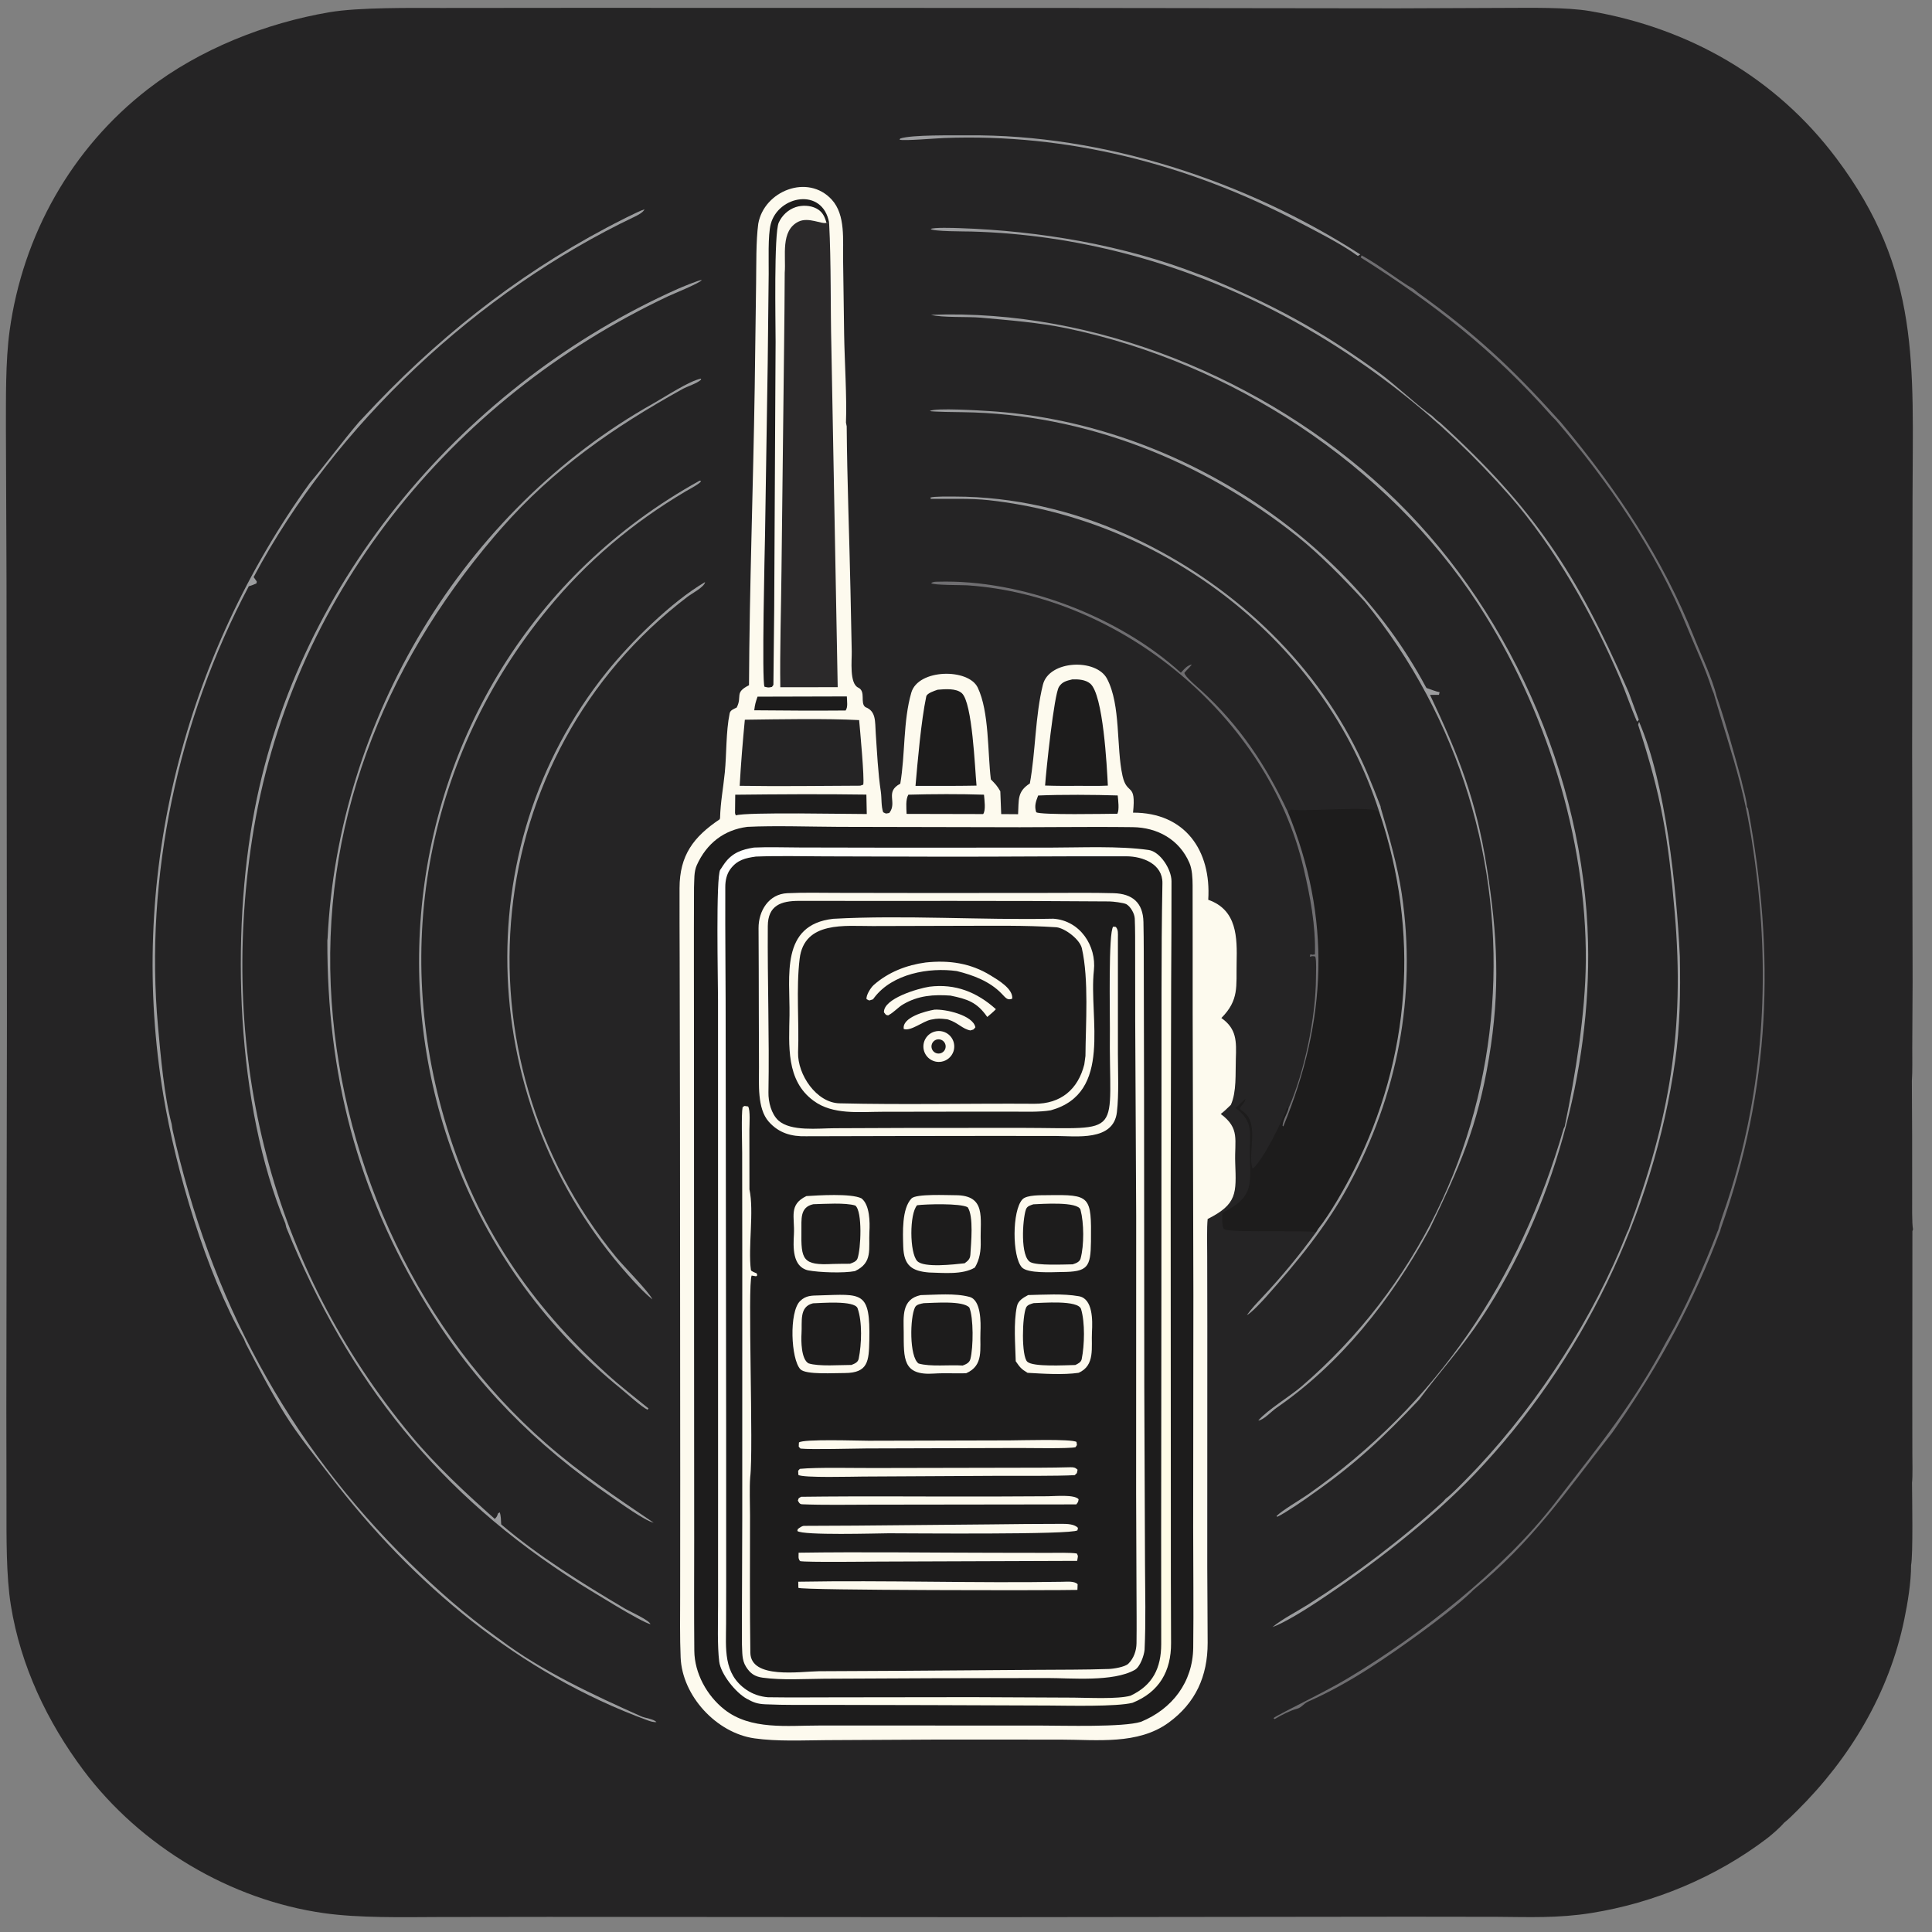<?xml version="1.0" encoding="UTF-8"?>
<svg xmlns="http://www.w3.org/2000/svg" xmlns:xlink="http://www.w3.org/1999/xlink" width="256px" height="256px" viewBox="0 0 256 256" version="1.1">
<rect x="0" y="0" width="256" height="256" fill="#808080" stroke="none"/>
<defs>
<linearGradient id="linear0" gradientUnits="userSpaceOnUse" x1="646.571" y1="684.06" x2="375.459" y2="604.755" gradientTransform="matrix(0.304,0,0,0.305,-30.693,-27.915)">
<stop offset="0" style="stop-color:rgb(100%,98.824%,89.804%);stop-opacity:1;"/>
<stop offset="1" style="stop-color:rgb(100%,100%,100%);stop-opacity:1;"/>
</linearGradient>
</defs>
<g id="surface1">
<path style=" stroke:none;fill-rule:nonzero;fill:rgb(14.51%,14.118%,14.51%);fill-opacity:1;" d="M 236.391 241.535 C 235.871 242.156 234.77 243.117 234.109 243.621 C 227.371 248.742 219.164 252.168 210.832 253.488 C 206.457 254.184 202.676 254.02 198.355 253.988 L 186.496 253.973 L 131.254 254.035 L 72.707 253.996 L 57.957 254.016 C 53.305 254.039 47.547 254.148 42.992 253.512 C 30.543 251.777 18.625 244.66 11.066 234.578 C 6.246 228.145 2.727 220.711 1.441 212.723 C 0.801 208.746 0.863 203.594 0.859 199.551 L 0.84 186.504 L 0.918 135.238 L 0.863 77.062 L 0.785 57.117 C 0.797 52.906 0.707 47.945 1.277 43.805 C 3.027 31.133 9.469 19.652 19.598 11.812 C 26.43 6.523 35.195 3.055 43.676 1.617 C 47.539 0.961 54.488 1.051 58.602 1.055 L 76.414 1.039 L 140.027 1.051 L 185.055 1.105 L 199.547 1.047 C 202.742 1.043 207.598 0.941 210.672 1.469 C 223.84 3.734 235.273 10.266 243.301 20.938 C 254.574 35.91 253.441 48.492 253.422 65.973 L 253.367 99.414 L 253.43 130.141 L 253.383 138.824 C 253.375 140.016 253.426 142.086 253.332 143.23 L 253.367 150.5 L 253.371 158.594 C 253.371 159.516 253.328 162.105 253.484 162.902 L 253.402 163.133 L 253.387 186.09 L 253.395 192.621 C 253.398 193.488 253.453 195.668 253.352 196.469 C 253.363 198.445 253.504 205.988 253.227 207.398 C 253.234 209.656 252.781 212.383 252.328 214.578 C 250.324 224.328 245.152 232.961 238.133 239.918 C 237.629 240.418 236.949 241.102 236.391 241.535 Z M 236.391 241.535 "/>
<path style=" stroke:none;fill-rule:nonzero;fill:rgb(61.176%,61.569%,62.353%);fill-opacity:1;" d="M 207.332 149.266 C 208.75 142.41 210.078 134.328 210.129 127.332 C 210.238 111.023 204.777 93.777 195.945 80.172 C 183.766 61.422 163.102 48.043 141.363 43.504 C 137.695 42.738 133.672 42.43 129.926 42.09 C 128.309 41.941 124.789 42.113 123.367 41.715 C 145.184 40.891 167.676 50.254 183.457 64.844 C 199.723 79.883 209.914 102.801 210.426 124.867 C 210.816 141.883 205.801 160.316 196.371 174.547 C 193.574 178.773 190.887 181.613 188.047 185.453 C 183.449 190.348 179.629 193.953 174.078 197.844 C 173.031 198.625 170.367 200.445 169.262 200.98 L 169.141 200.895 C 169.871 200.133 172.289 198.738 173.332 198.008 C 190.406 186.035 201.402 169.562 207.188 149.559 Z M 207.332 149.266 "/>
<path style=" stroke:none;fill-rule:nonzero;fill:rgb(43.529%,43.137%,44.314%);fill-opacity:1;" d="M 180.414 33.836 C 182.949 35.238 185.051 36.988 187.336 38.324 L 187.898 38.789 C 195.461 44.23 200.227 48.637 206.379 55.477 L 206.82 55.953 C 214.152 64.719 220.293 73.906 224.5 84.512 C 225.402 86.793 226.887 89.879 227.457 92.254 C 228.641 95.68 229.762 99.758 230.719 103.293 L 230.875 103.957 C 231.066 104.734 231.465 106.172 231.48 106.914 L 231.629 107.164 C 235.242 126.629 234.633 144.094 227.996 162.852 L 227.945 163.082 C 224.48 172.363 219.883 180.809 214.258 188.941 L 213.613 189.859 C 207.305 197.898 203.16 204.133 195.195 210.707 L 194.984 210.926 C 193.277 212.562 190.398 214.777 188.523 216.148 C 183.805 219.602 178.734 223.102 173.367 225.453 C 172.676 225.758 172.512 226.25 171.848 226.422 C 170.988 226.645 169.812 227.242 169.055 227.699 L 168.902 227.793 L 168.742 227.656 C 169.051 227.406 171.559 226.137 172.023 225.898 C 174.254 224.754 176.504 223.629 178.664 222.34 C 188.16 216.668 199.219 207.977 206.008 199.195 L 206.457 198.613 C 212.016 191.398 216.453 185.996 220.777 177.809 L 221.094 177.258 C 223.27 173.516 225.934 167.508 227.461 163.477 C 227.477 163.398 227.645 163.023 227.68 162.941 C 227.973 161.727 228.574 160.176 228.969 158.953 C 233.375 145.367 234.48 131.277 232.891 117.086 L 232.762 115.941 C 232.227 111.641 231.637 107.902 230.551 103.691 C 229.512 99.672 228.203 95.855 227.082 91.895 L 226.855 91.34 C 225.957 88.512 224.641 85.77 223.523 83.027 C 219.453 73.031 213.188 63.875 206.16 55.695 L 205.602 55.129 C 197.922 46.438 190.094 40.293 180.312 34.121 Z M 180.414 33.836 "/>
<path style=" stroke:none;fill-rule:nonzero;fill:rgb(61.176%,61.569%,62.353%);fill-opacity:1;" d="M 217.184 95.641 C 220.742 103.812 222.148 117.785 222.582 126.602 L 222.59 126.816 C 222.68 131.367 222.617 136.02 221.969 140.559 C 219.07 160.891 209.582 180.504 195.406 195.34 C 189.531 201.488 181.57 207.609 174.488 212.289 C 173.02 213.258 170.164 215.055 168.605 215.598 C 169.961 214.488 171.859 213.539 173.367 212.582 C 179.613 208.621 185.727 203.973 191.207 198.984 L 191.574 198.578 C 192.328 198.082 195.18 195.086 195.848 194.375 C 204.066 185.574 211.172 174.523 215.598 163.309 L 215.789 162.914 C 221.234 148.289 223.25 136.527 221.914 120.977 C 221.051 110.93 220.172 105.609 217.059 96.039 Z M 217.184 95.641 "/>
<path style=" stroke:none;fill-rule:nonzero;fill:rgb(61.176%,61.569%,62.353%);fill-opacity:1;" d="M 216.914 95.625 C 216.121 93.812 215.43 91.73 214.609 89.801 C 211.023 81.422 206.02 72.512 200.016 65.664 C 181.941 45.043 156.348 31.43 128.719 30.68 C 127.988 30.66 123.598 30.68 123.324 30.344 C 123.668 30.109 126.449 30.203 127.121 30.227 C 137.75 30.59 148.93 32.473 158.867 36.348 L 159.574 36.598 C 168.527 40.289 174.871 43.672 182.793 49.438 C 184.781 50.883 188.141 54.027 189.738 55.078 C 189.988 55.309 190.543 55.859 190.809 55.996 C 203.285 67.367 208.887 75.918 215.582 91.219 L 215.832 91.789 L 217.156 95.383 Z M 216.914 95.625 "/>
<path style=" stroke:none;fill-rule:nonzero;fill:rgb(61.176%,61.569%,62.353%);fill-opacity:1;" d="M 179.922 33.914 C 177.746 32.32 174.195 30.531 171.777 29.27 C 157.305 21.719 141.449 17.66 125.078 18.289 C 124.078 18.324 119.82 18.688 119.199 18.516 L 119.289 18.352 C 120.852 17.836 126.266 17.949 128.215 17.934 C 146.23 17.762 165.156 23.996 180.25 33.719 Z M 179.922 33.914 "/>
<path style=" stroke:none;fill-rule:nonzero;fill:rgb(11.373%,10.98%,10.98%);fill-opacity:1;" d="M 170.754 146.805 C 172.883 141.922 174.344 134.797 174.371 129.531 C 174.375 128.77 174.457 127.449 174.285 126.75 C 173.898 126.672 173.941 126.688 173.559 126.77 L 173.617 126.457 C 173.98 126.512 173.863 126.516 174.23 126.469 C 174.352 122.691 173.602 118.777 172.746 115.098 C 168.09 95.039 148.543 78.918 128.156 77.559 C 127.387 77.508 123.715 77.559 123.375 77.277 C 123.617 77.074 123.91 77.082 124.254 77.074 C 135.383 76.746 148.262 81.668 156.469 89.137 C 156.934 88.645 157.297 88.164 157.926 88.051 C 157.547 88.551 157.324 88.684 156.934 89.16 C 157.008 89.664 158.676 91.047 159.176 91.5 C 164.246 96.125 167.719 101.359 170.625 107.531 C 170.758 107.449 170.992 107.262 171.133 107.281 C 173.023 107.582 181.758 106.742 182.742 107.539 C 188.145 123.516 186.949 140.109 179.387 155.07 C 178.266 157.289 176.262 160.836 174.684 162.809 L 174.414 163.242 C 172.238 163.012 163.586 163.309 162.422 162.949 L 162.168 162.848 C 161.871 162.469 161.969 161.27 161.961 160.703 C 165.895 158.734 165.754 157.293 165.609 153.246 C 165.504 150.203 166.281 148.719 163.691 146.793 C 164.148 146.461 164.617 145.98 165.035 145.582 C 164.883 146.523 163.84 146.723 164.555 147.168 C 167.016 148.707 165.273 152.629 165.961 154.848 C 167.195 154.078 170.078 148.254 170.504 146.816 Z M 170.754 146.805 "/>
<path style=" stroke:none;fill-rule:nonzero;fill:rgb(43.529%,43.137%,44.314%);fill-opacity:1;" d="M 170.754 146.805 C 172.883 141.922 174.344 134.797 174.371 129.531 C 174.375 128.77 174.457 127.449 174.285 126.75 C 173.898 126.672 173.941 126.688 173.559 126.77 L 173.617 126.457 C 173.98 126.512 173.863 126.516 174.23 126.469 C 174.352 122.691 173.602 118.777 172.746 115.098 C 168.09 95.039 148.543 78.918 128.156 77.559 C 127.387 77.508 123.715 77.559 123.375 77.277 C 123.617 77.074 123.91 77.082 124.254 77.074 C 135.383 76.746 148.262 81.668 156.469 89.137 C 156.934 88.645 157.297 88.164 157.926 88.051 C 157.547 88.551 157.324 88.684 156.934 89.16 C 157.008 89.664 158.676 91.047 159.176 91.5 C 164.246 96.125 167.719 101.359 170.625 107.531 C 176.457 121.703 175.828 135.211 170.043 149.262 L 169.941 149.145 C 170.113 148.098 170.594 147.562 170.754 146.805 Z M 170.754 146.805 "/>
<path style=" stroke:none;fill-rule:nonzero;fill:rgb(61.176%,61.569%,62.353%);fill-opacity:1;" d="M 48.164 55.289 C 57.516 45.168 68.129 36.668 80.363 30.18 C 81.34 29.66 84.59 27.969 85.402 27.734 C 85.227 28.145 84.535 28.5 84.125 28.699 C 63.332 38.59 44.371 56.27 33.609 76.469 L 34.027 77.055 L 33.984 77.301 C 33.562 77.5 33.398 77.547 32.965 77.684 C 23.609 95.344 19.133 116.172 20.938 136.031 C 21.285 139.828 21.754 145.262 22.746 148.941 L 22.871 149.738 C 27.824 171.977 38.031 191.129 54.258 207.066 C 57.832 210.574 61.613 213.926 65.691 216.84 L 66.281 217.266 C 71.73 221.402 78.734 224.637 84.949 227.422 C 85.504 227.668 86.605 227.773 86.988 228.18 C 86.648 228.238 86.148 228.078 85.816 227.957 C 68.797 221.73 54.68 209.871 43.75 195.566 C 41.66 192.832 39.539 190.254 37.715 187.332 C 35.84 184.328 34.223 181.207 32.59 178.074 L 32.312 177.414 C 27.301 168.629 23.305 155.059 21.652 145.164 C 16.949 116.98 23.98 88.297 40.309 65.035 C 40.547 64.723 40.801 64.344 41.035 64.016 C 43.184 61.492 45.254 58.625 47.574 55.91 Z M 48.164 55.289 "/>
<path style=" stroke:none;fill-rule:nonzero;fill:rgb(61.176%,61.569%,62.353%);fill-opacity:1;" d="M 37.809 162.105 C 31.281 146.48 30.555 123.848 33.742 107.262 C 39.605 76.738 61.676 50.836 89.789 38.289 C 90.277 38.074 92.645 37.082 92.992 37.102 C 92.766 37.504 89.199 38.941 88.559 39.242 C 59.605 52.887 38.27 79.309 33.395 111.273 C 29.004 140.031 35.871 167.766 54.469 190.215 C 57.73 194.156 61.734 197.867 65.559 201.262 C 65.84 200.988 65.863 200.922 65.984 200.547 L 66.211 200.383 C 66.387 200.832 66.383 201.484 66.41 201.988 C 71.324 206.191 77.172 209.809 82.723 213.102 C 83.449 213.531 86.062 214.688 86.188 215.215 C 84.953 214.945 78.34 210.793 76.879 209.91 L 76.684 209.777 C 58.156 198.047 46.172 182.98 37.938 162.656 Z M 37.809 162.105 "/>
<path style=" stroke:none;fill-rule:nonzero;fill:rgb(61.176%,61.569%,62.353%);fill-opacity:1;" d="M 180.566 79.422 C 177.965 76.617 174.863 73.438 171.918 71.086 C 159.336 61.051 143.715 54.82 127.551 54.617 C 127.039 54.609 123.43 54.578 123.215 54.461 C 123.891 54.008 129.879 54.398 130.988 54.465 C 154.418 55.902 177.703 70.082 188.875 90.922 C 188.98 91.113 188.918 91.027 189.043 91.172 C 189.508 91.332 190.297 91.641 190.758 91.719 L 190.668 92.07 L 189.484 92.07 C 193.273 100.051 195.598 106.047 196.992 114.824 C 198.434 123.902 198.816 131.133 197.289 140.242 C 195.777 149.293 193.43 154.523 189.512 162.695 L 189.27 163.152 C 184.285 172.266 177.695 180.641 169.125 186.562 C 168.477 187.012 167.414 188.18 166.73 188.23 C 167.891 186.848 170.949 185.008 172.457 183.711 C 203.254 157.203 206.172 110.695 180.84 79.719 Z M 180.566 79.422 "/>
<path style=" stroke:none;fill-rule:nonzero;fill:rgb(61.176%,61.569%,62.353%);fill-opacity:1;" d="M 43.41 124.305 C 44.789 95.441 61.324 67.609 86.621 53.43 C 88.102 52.598 91.344 50.461 92.879 50.172 L 92.898 50.305 C 92.301 50.848 91.168 51.145 90.371 51.586 C 81.293 56.625 73.348 62.121 66.422 70.023 L 65.52 71.059 C 50.711 88.441 42.348 109.559 43.945 132.715 C 45.469 154.832 55.629 176.684 72.406 191.312 C 77.062 195.367 81.547 198.328 86.617 201.773 C 85.355 201.457 82.207 199.168 80.996 198.336 C 70.949 191.449 62.922 183.402 56.543 172.949 C 47.301 157.809 43.332 142.34 43.375 124.617 Z M 43.41 124.305 "/>
<path style=" stroke:none;fill-rule:nonzero;fill:rgb(61.176%,61.569%,62.353%);fill-opacity:1;" d="M 182.742 107.539 C 175.555 85.02 154.301 68.852 131.047 66.281 C 128.574 66.008 125.852 66.129 123.352 66.105 L 123.27 65.934 C 123.727 65.754 125.914 65.797 126.512 65.797 C 134.234 65.805 142.035 67.609 149.086 70.75 C 161.832 76.43 172.992 86.23 179.422 98.727 C 180.941 101.672 181.734 103.777 182.93 106.844 L 182.965 107.074 C 183.988 110.523 185.207 114.832 185.738 118.414 C 187.742 131.988 185.176 145.102 178.676 157.113 C 175.75 162.52 171.797 167.324 167.723 171.891 C 167.309 172.355 165.75 174.043 165.227 174.246 C 165.824 173.406 166.543 172.656 167.25 171.906 C 169.816 169.176 172.211 166.273 174.414 163.242 L 174.684 162.809 C 176.262 160.836 178.266 157.289 179.387 155.07 C 186.949 140.109 188.145 123.516 182.742 107.539 Z M 182.742 107.539 "/>
<path style=" stroke:none;fill-rule:nonzero;fill:rgb(61.176%,61.569%,62.353%);fill-opacity:1;" d="M 92.719 63.684 L 92.895 63.754 C 92.75 64.09 91.277 64.863 90.871 65.098 C 83.801 69.289 77.781 74.352 72.551 80.73 C 56.633 100.125 51.84 125.305 59.191 149.297 C 63.215 162.438 70.266 172.871 80.445 182.082 C 82.203 183.676 84.102 185.141 85.934 186.629 L 85.797 186.797 C 84.918 186.355 83.199 184.77 82.355 184.082 C 42.672 151.902 47.742 88.547 92.719 63.684 Z M 92.719 63.684 "/>
<path style=" stroke:none;fill-rule:nonzero;fill:rgb(61.176%,61.569%,62.353%);fill-opacity:1;" d="M 93.426 77.129 C 93.352 77.766 91.68 78.637 91.117 79.062 C 63.473 100.098 59.848 139.996 81.652 166.594 C 82.594 167.742 86.047 171.227 86.441 172.172 C 85.316 171.273 84.152 169.988 83.188 168.906 C 63.348 146.637 61.531 112.57 80.355 89.09 C 83.559 85.094 88.977 79.723 93.426 77.129 Z M 93.426 77.129 "/>
<path style=" stroke:none;fill-rule:nonzero;fill:rgb(99.216%,98.039%,93.333%);fill-opacity:1;" d="M 99.246 90.797 C 99.312 77.734 99.805 64.422 100.004 51.328 L 100.188 37.543 C 100.227 35.051 100.16 32 100.473 29.656 C 101.23 25.297 107.039 22.98 110.211 26.453 C 112.074 28.492 111.664 31.82 111.715 34.5 L 111.852 44.281 C 111.906 47.781 112.23 52.738 112.094 56 L 112.191 56.488 C 112.246 63.594 112.543 71.039 112.691 78.188 L 112.859 86.324 C 112.883 87.496 112.535 90.559 113.711 91.109 C 114.785 91.613 113.918 93.137 114.664 93.695 C 116.113 94.234 115.934 95.609 116.039 97.152 C 116.211 99.613 116.336 102.418 116.715 104.906 C 116.84 105.746 116.742 106.836 117.027 107.629 C 117.523 107.855 117.266 107.816 117.832 107.723 C 118.945 106.316 117.199 104.934 119.293 103.844 C 119.961 99.93 119.656 95.57 120.754 91.777 C 121.668 88.609 128.324 88.531 129.555 91.109 C 131.086 94.309 130.852 99.691 131.293 103.27 C 131.898 103.895 132.105 104.082 132.547 104.848 L 132.664 107.871 L 134.902 107.887 C 135.016 106.004 134.746 104.906 136.461 103.812 C 137.23 99.562 137.16 94.863 138.191 90.727 C 139.004 87.457 145.262 87.223 146.688 89.938 C 148.531 93.438 147.895 99.023 148.742 102.812 C 149.344 105.488 150.566 103.559 150.133 107.68 C 157.027 107.664 160.516 112.699 160.098 119.227 C 163.934 120.57 163.934 124.219 163.859 127.594 C 163.793 130.691 164.207 132.512 161.836 134.891 C 163.879 136.328 163.836 137.973 163.754 140.324 C 163.688 142.211 163.871 144.676 163.094 146.398 C 162.68 146.797 162.207 147.273 161.754 147.609 C 164.344 149.535 163.566 151.02 163.672 154.062 C 163.816 158.105 163.957 159.551 160.023 161.52 C 159.895 162.512 159.961 165.41 159.961 166.508 L 159.977 175.758 L 159.969 207.594 C 159.973 210.961 160.02 214.332 160.02 217.695 C 160.023 222.113 158.418 225.664 154.832 228.27 C 150.773 231.215 145.371 230.512 140.57 230.508 L 124.496 230.5 L 109.523 230.578 C 106.41 230.598 103.012 230.773 99.965 230.34 C 94.945 229.629 90.395 224.73 90.188 219.621 C 90.074 216.914 90.121 214.117 90.125 211.387 L 90.133 196.141 L 90.102 148.305 L 90.059 126.984 C 90.043 123.895 90.039 120.785 90.043 117.699 C 90.047 113.32 91.895 110.895 95.355 108.566 L 95.41 108.41 C 95.477 106.195 95.812 104.617 96.039 102.371 C 96.285 99.938 96.18 96.965 96.684 94.527 C 96.77 94.09 97.223 93.957 97.617 93.75 C 98.391 92.242 97.266 91.793 99.246 90.797 Z M 99.246 90.797 "/>
<path style=" stroke:none;fill-rule:nonzero;fill:rgb(11.373%,10.98%,10.98%);fill-opacity:1;" d="M 97.422 105.305 C 103.09 105.242 109.137 105.203 114.801 105.289 L 114.852 107.863 C 112.484 107.875 98.926 107.578 97.492 108.043 L 97.395 107.75 Z M 97.422 105.305 "/>
<path style=" stroke:none;fill-rule:nonzero;fill:rgb(11.373%,10.98%,10.98%);fill-opacity:1;" d="M 99.027 109.562 C 102.637 109.383 107.461 109.547 111.18 109.562 L 130.164 109.602 C 136.809 109.656 143.441 109.52 150.098 109.602 C 153.355 109.641 156.266 111.234 157.602 114.336 C 157.973 115.191 158.023 116.363 158.027 117.301 C 158.051 122.977 158.02 128.652 158.035 134.328 L 158.129 171.52 L 158.102 202.379 C 158.102 207.684 158.172 213 158.109 218.305 C 158.059 222.895 155.32 226.457 151.172 228.152 C 148.816 228.887 140.949 228.648 138.105 228.648 L 120.684 228.641 L 108.547 228.641 C 104.316 228.637 99.457 229.262 95.98 226.512 C 93.668 224.688 92.027 221.715 92 218.738 C 91.957 213.871 91.977 209.016 91.984 204.156 L 91.969 177.969 L 91.957 139.184 C 91.957 131.992 91.93 124.785 91.961 117.594 C 92.016 116.605 91.922 115.547 92.336 114.625 C 93.633 111.762 95.914 109.965 99.027 109.562 Z M 99.027 109.562 "/>
<path style=" stroke:none;fill-rule:nonzero;fill:url(#linear0);" d="M 99.902 112.305 C 101.727 112.215 104.156 112.293 106.027 112.297 L 118.094 112.32 L 139.242 112.312 C 143.203 112.309 148.242 112.066 152.207 112.629 C 153.707 112.844 155.223 115.156 155.23 116.762 C 155.242 121.23 155.203 125.75 155.184 130.242 L 155.121 157.465 L 155.141 200.812 C 155.133 206.441 155.148 212.078 155.172 217.707 C 155.191 221.449 153.598 224.207 150.07 225.629 C 147.969 226.168 141.477 226.004 139.012 225.992 L 122.973 225.934 L 109.266 225.906 C 106.664 225.906 103.988 225.945 101.395 225.828 C 100.352 225.781 99.824 225.578 98.941 225.09 C 97.457 224.262 95.504 221.816 95.301 220.168 C 95.039 218.086 95.145 214.977 95.145 212.797 L 95.148 197.352 L 95.141 132.52 C 95.141 130.008 94.836 116.137 95.441 115.238 C 95.477 115.184 95.516 115.137 95.551 115.086 C 95.719 114.832 95.871 114.574 96.055 114.336 C 97.062 112.988 98.309 112.559 99.902 112.305 Z M 99.902 112.305 "/>
<path style=" stroke:none;fill-rule:nonzero;fill:rgb(11.373%,10.98%,10.98%);fill-opacity:1;" d="M 100.156 113.5 C 103.055 113.387 106.332 113.461 109.258 113.473 L 124.918 113.516 C 133.035 113.527 141.152 113.438 149.266 113.465 C 151.438 113.473 154.078 114.492 154.027 117.047 C 153.938 121.836 153.91 126.605 153.91 131.395 L 153.891 170.664 L 153.859 203.23 C 153.852 208.105 153.871 212.977 153.867 217.848 C 153.859 221.008 152.766 223.293 149.805 224.688 C 148.117 225.168 144.133 224.957 142.273 224.945 L 128.84 224.883 L 110.512 224.906 C 107.613 224.91 104.645 224.938 101.746 224.895 C 100.719 224.809 99.758 224.488 98.902 223.906 C 95.789 221.781 96.199 218.398 96.211 215.141 C 96.215 213.348 96.219 211.703 96.223 209.988 L 96.219 189.082 L 96.156 137.586 C 96.168 130.906 96.078 124.203 96.105 117.523 C 96.105 116.703 96.277 115.84 96.773 115.168 C 97.68 113.941 98.766 113.695 100.156 113.5 Z M 100.156 113.5 "/>
<path style=" stroke:none;fill-rule:nonzero;fill:rgb(99.216%,98.039%,93.333%);fill-opacity:1;" d="M 110.406 121.746 C 119.816 121.227 130.098 121.934 139.566 121.734 C 143.125 121.973 145.305 125.348 144.945 128.602 C 144.254 134.891 147.5 144.824 139.238 147.121 C 137.703 147.383 135.785 147.297 134.211 147.297 L 126.34 147.301 L 116.875 147.316 C 113.844 147.32 110.348 147.746 107.812 145.863 C 104.117 143.184 104.555 138.5 104.613 134.496 C 104.688 129.398 103.352 122.539 110.406 121.746 Z M 110.406 121.746 "/>
<path style=" stroke:none;fill-rule:nonzero;fill:rgb(11.373%,10.98%,10.98%);fill-opacity:1;" d="M 143.676 141.039 C 142.844 144.355 140.551 146.277 137.078 146.254 C 128.527 146.195 119.762 146.402 111.227 146.195 C 108.188 146.121 105.668 142.398 105.75 139.453 C 105.906 135.402 105.477 131.051 105.957 127.043 C 106.566 121.977 112.074 122.727 115.629 122.707 L 127.293 122.676 C 131.484 122.68 135.816 122.59 139.984 122.867 C 141.164 123.004 143.09 124.496 143.352 125.652 C 144.293 129.785 143.855 135.684 143.828 139.918 Z M 143.676 141.039 "/>
<path style=" stroke:none;fill-rule:nonzero;fill:rgb(99.216%,98.039%,93.333%);fill-opacity:1;" d="M 122.645 127.535 C 125.723 127.203 128.59 127.605 131.254 129.246 C 132.254 129.859 134.262 131.02 134.125 132.332 C 133.484 132.574 133.301 132.262 132.707 131.648 C 131.129 130.023 128.965 129.211 126.781 128.672 C 123.062 128.156 118.266 129.027 115.863 132.164 L 115.676 132.414 C 115.051 132.594 115.324 132.637 114.816 132.387 C 114.754 131.844 115.387 130.863 115.77 130.52 C 117.703 128.809 120.145 127.867 122.645 127.535 Z M 122.645 127.535 "/>
<path style=" stroke:none;fill-rule:nonzero;fill:rgb(99.216%,98.039%,93.333%);fill-opacity:1;" d="M 123.152 130.742 C 126.57 130.312 129.449 131.457 131.961 133.723 C 131.648 134.062 131.18 134.441 130.816 134.754 C 129.457 132.793 128.199 132.387 125.941 131.922 C 123.715 131.762 121.668 131.906 119.676 133.078 C 118.934 133.516 118.57 134.055 117.684 134.547 C 117.266 134.445 117.469 134.527 117.129 134.141 C 117.039 132.316 121.633 130.973 123.152 130.742 Z M 123.152 130.742 "/>
<path style=" stroke:none;fill-rule:nonzero;fill:rgb(99.216%,98.039%,93.333%);fill-opacity:1;" d="M 123.852 136.691 C 124.574 136.488 125.352 136.699 125.875 137.242 C 126.395 137.785 126.578 138.574 126.348 139.293 C 126.113 140.008 125.508 140.543 124.77 140.676 C 123.695 140.875 122.652 140.191 122.406 139.125 C 122.164 138.055 122.797 136.984 123.852 136.691 Z M 123.852 136.691 "/>
<path style=" stroke:none;fill-rule:nonzero;fill:rgb(11.373%,10.98%,10.98%);fill-opacity:1;" d="M 123.977 137.797 C 124.289 137.66 124.652 137.699 124.922 137.898 C 125.195 138.102 125.34 138.438 125.297 138.773 C 125.258 139.113 125.035 139.402 124.719 139.531 C 124.246 139.727 123.703 139.504 123.5 139.031 C 123.301 138.559 123.512 138.012 123.977 137.797 Z M 123.977 137.797 "/>
<path style=" stroke:none;fill-rule:nonzero;fill:rgb(99.216%,98.039%,93.333%);fill-opacity:1;" d="M 123.812 133.785 C 125.242 133.688 128.941 134.508 129.242 136.125 C 128.898 136.52 129.105 136.371 128.57 136.539 C 127.527 136.336 126.938 135.52 125.711 135.121 L 125.52 135.062 C 124.574 134.957 124.281 134.922 123.355 135.109 C 122.27 135.328 120.684 136.68 119.754 136.348 C 119.488 134.812 122.617 133.988 123.812 133.785 Z M 123.812 133.785 "/>
<path style=" stroke:none;fill-rule:nonzero;fill:rgb(99.216%,98.039%,93.333%);fill-opacity:1;" d="M 99.406 195.723 C 99.293 197.266 99.383 199.215 99.383 200.797 C 99.379 206.859 99.34 212.934 99.426 218.988 C 99.48 222.531 106.012 221.48 108.504 221.445 L 119.277 221.391 L 137.395 221.262 C 140.539 221.238 143.762 221.258 146.902 221.148 C 147.562 221.129 149.078 220.883 149.52 220.441 C 150.234 219.73 150.578 218.734 150.594 217.742 C 150.625 215.387 150.598 213.016 150.59 210.664 L 150.543 197.887 L 150.551 161.164 L 150.422 135.398 L 150.414 126.332 C 150.41 124.801 150.426 123.254 150.363 121.727 C 150.336 121.055 149.816 120.141 149.254 119.812 C 148.926 119.625 147.438 119.445 147.012 119.445 C 133.32 119.328 119.582 119.398 105.898 119.371 C 103.473 119.363 101.758 119.984 101.738 122.703 C 101.684 130.031 101.953 137.402 101.824 144.738 C 101.797 145.992 102.195 147.598 103.137 148.465 C 104.801 149.961 108.406 149.5 110.59 149.496 L 120.477 149.457 L 135.391 149.449 C 149.254 149.469 146.895 150.883 147.066 136.332 C 147.086 134.359 146.848 123.496 147.508 122.781 L 147.848 122.82 C 148.195 123.203 148.129 123.684 148.129 124.281 L 148.129 139.652 C 148.133 142.098 148.273 144.965 147.996 147.363 C 147.547 151.281 142.547 150.523 139.816 150.52 L 130.574 150.516 C 122.66 150.508 114.73 150.551 106.812 150.559 C 104.883 150.613 103.199 150.145 101.859 148.625 C 100.309 146.871 100.582 143.57 100.57 141.383 L 100.547 133.871 C 100.551 130.242 100.527 126.613 100.512 122.992 C 100.5 120.684 101.871 118.461 104.324 118.352 C 106.488 118.254 108.668 118.301 110.832 118.309 L 123.359 118.328 L 139.328 118.316 C 142.07 118.312 144.809 118.277 147.555 118.352 C 150.051 118.422 151.457 119.605 151.512 122.172 C 151.57 124.789 151.551 127.418 151.562 130.039 L 151.594 144.883 L 151.625 183.762 L 151.719 207.246 C 151.738 210.996 151.836 214.84 151.664 218.59 C 151.598 219.359 151.07 220.875 150.363 221.27 C 147.477 222.887 141.969 222.348 138.758 222.348 L 123.473 222.375 L 109.242 222.441 C 106.609 222.461 103.66 222.656 101.055 222.301 C 100.004 222.156 99.41 221.742 98.852 220.855 C 98.27 219.93 98.375 218.941 98.312 217.895 C 98.297 212.363 98.348 206.816 98.352 201.285 L 98.355 166.965 L 98.34 152.75 C 98.336 151.527 98.215 147.633 98.398 146.711 C 98.754 146.461 98.555 146.555 99.129 146.613 C 99.441 147.117 99.301 149 99.297 149.742 L 99.305 157.598 C 99.934 160.531 99.109 165.191 99.496 168.281 C 99.52 168.461 100.125 168.668 100.258 168.719 L 100.344 168.984 L 100.191 169.117 L 99.598 169.016 C 99.039 170.133 99.863 192.176 99.406 195.723 Z M 99.406 195.723 "/>
<path style=" stroke:none;fill-rule:nonzero;fill:rgb(99.216%,98.039%,93.333%);fill-opacity:1;" d="M 136.234 171.602 C 138.402 171.555 140.832 171.383 142.961 171.758 C 144.832 172.086 144.773 174.996 144.691 176.48 C 144.578 178.523 145.152 180.93 142.918 181.906 C 140.895 182.199 138.227 182.027 136.156 181.906 C 135.312 181.398 135.145 181.18 134.59 180.371 C 134.535 178.137 134.281 175.324 134.742 173.113 C 134.906 172.328 135.57 171.961 136.234 171.602 Z M 136.234 171.602 "/>
<path style=" stroke:none;fill-rule:nonzero;fill:rgb(11.373%,10.98%,10.98%);fill-opacity:1;" d="M 136.961 172.672 C 138.051 172.656 142.879 172.219 143.25 173.469 C 143.781 175.262 143.707 178.227 143.332 180.086 C 143.246 180.516 142.82 180.711 142.477 180.871 C 141.105 180.895 136.898 181.148 136.125 180.438 C 135.32 179.699 135.441 174.391 135.969 173.25 C 136.141 172.879 136.652 172.762 136.961 172.672 Z M 136.961 172.672 "/>
<path style=" stroke:none;fill-rule:nonzero;fill:rgb(99.216%,98.039%,93.333%);fill-opacity:1;" d="M 121.992 171.609 C 124.059 171.566 126.539 171.324 128.473 171.848 C 130.004 172.266 129.969 175.234 129.914 176.52 C 129.82 178.746 130.387 180.941 128.012 181.965 C 126.793 182.004 124.988 181.918 123.789 182.004 C 119.574 182.301 119.762 180.016 119.746 176.52 C 119.734 174.473 119.422 172.16 121.992 171.609 Z M 121.992 171.609 "/>
<path style=" stroke:none;fill-rule:nonzero;fill:rgb(11.373%,10.98%,10.98%);fill-opacity:1;" d="M 122.406 172.676 C 123.734 172.652 127.586 172.309 128.441 173.254 C 129.012 174.598 128.977 178.562 128.578 180.09 C 128.441 180.598 127.996 180.77 127.559 180.941 C 125.77 180.82 123.301 181.129 121.715 180.672 C 120.469 179.77 120.566 174.555 121.25 173.215 C 121.449 172.832 122.016 172.754 122.406 172.676 Z M 122.406 172.676 "/>
<path style=" stroke:none;fill-rule:nonzero;fill:rgb(99.216%,98.039%,93.333%);fill-opacity:1;" d="M 126.59 158.371 C 130.73 158.363 129.859 161.395 129.949 164.477 C 129.984 165.703 129.816 166.898 129.172 167.957 C 127.559 168.934 125.012 168.66 123.109 168.613 C 120.863 168.426 119.762 167.734 119.684 165.184 C 119.629 163.348 119.48 160.148 120.781 158.801 C 121.395 158.164 125.477 158.375 126.59 158.371 Z M 126.59 158.371 "/>
<path style=" stroke:none;fill-rule:nonzero;fill:rgb(11.373%,10.98%,10.98%);fill-opacity:1;" d="M 121.523 159.699 C 122.695 159.551 127.234 159.422 128.219 159.965 C 129.043 161.16 128.66 164.758 128.582 166.219 C 128.551 166.832 128.262 167.059 127.816 167.391 C 126.438 167.539 122.418 168.023 121.539 167.098 C 120.516 166.016 120.492 160.832 121.523 159.699 Z M 121.523 159.699 "/>
<path style=" stroke:none;fill-rule:nonzero;fill:rgb(99.216%,98.039%,93.333%);fill-opacity:1;" d="M 108.52 171.648 C 114.277 171.48 115.328 171.008 115.188 177.645 C 115.129 180.305 115.055 181.926 111.945 181.934 C 110.633 181.918 106.781 182.195 106.055 181.434 C 104.797 180.105 104.535 173.852 106.016 172.395 C 106.797 171.633 107.57 171.676 108.52 171.648 Z M 108.52 171.648 "/>
<path style=" stroke:none;fill-rule:nonzero;fill:rgb(11.373%,10.98%,10.98%);fill-opacity:1;" d="M 107.727 172.695 C 108.66 172.676 113.242 172.266 113.633 173.352 C 114.277 175.152 114.168 178.137 113.785 180.023 C 113.68 180.547 113.227 180.691 112.82 180.863 C 111.398 180.855 108.457 181.094 107.129 180.648 C 106.152 180.102 106.148 177.637 106.203 176.738 C 106.312 175.121 105.859 173.141 107.727 172.695 Z M 107.727 172.695 "/>
<path style=" stroke:none;fill-rule:nonzero;fill:rgb(99.216%,98.039%,93.333%);fill-opacity:1;" d="M 138.812 158.367 C 144.488 158.281 144.629 158.449 144.559 164.496 C 144.516 167.938 144.137 168.531 140.66 168.547 C 139.367 168.566 136.145 168.762 135.395 167.922 C 134.113 166.5 134.09 160.434 135.473 158.926 C 136.047 158.301 138.012 158.383 138.812 158.367 Z M 138.812 158.367 "/>
<path style=" stroke:none;fill-rule:nonzero;fill:rgb(11.373%,10.98%,10.98%);fill-opacity:1;" d="M 136.922 159.578 C 137.957 159.539 142.875 159.164 143.176 160.309 C 143.633 162.031 143.664 165.008 143.18 166.773 C 143.051 167.234 142.52 167.406 142.133 167.531 C 140.824 167.551 137.457 167.707 136.555 167.25 C 135.164 166.547 135.492 161.617 135.93 160.289 C 136.094 159.789 136.543 159.715 136.922 159.578 Z M 136.922 159.578 "/>
<path style=" stroke:none;fill-rule:nonzero;fill:rgb(99.216%,98.039%,93.333%);fill-opacity:1;" d="M 106.848 158.488 C 108.348 158.395 112.762 158.102 114.148 158.789 C 115.266 159.648 115.27 162.004 115.203 163.164 C 115.078 165.539 115.684 167.297 113.285 168.43 C 111.781 168.715 108.586 168.613 107.074 168.328 C 104.961 167.836 105.109 165.195 105.199 163.539 C 105.32 161.234 104.477 159.641 106.848 158.488 Z M 106.848 158.488 "/>
<path style=" stroke:none;fill-rule:nonzero;fill:rgb(11.373%,10.98%,10.98%);fill-opacity:1;" d="M 107.762 159.566 C 109.25 159.527 112.004 159.336 113.328 159.738 C 114.305 160.5 114.074 165.539 113.621 166.762 C 113.477 167.16 112.992 167.316 112.625 167.453 C 112.004 167.465 110.902 167.453 110.367 167.48 C 106.328 167.703 106.137 166.898 106.191 163.102 C 106.215 161.586 105.957 159.957 107.762 159.566 Z M 107.762 159.566 "/>
<path style=" stroke:none;fill-rule:nonzero;fill:rgb(99.216%,98.039%,93.333%);fill-opacity:1;" d="M 105.82 205.742 C 114.238 205.617 122.984 205.742 131.434 205.75 L 138.91 205.762 C 139.84 205.766 141.879 205.703 142.684 205.848 C 142.914 206.242 142.809 206.25 142.727 206.824 L 116.348 206.918 C 115.047 206.926 106.781 207.027 106.004 206.855 C 105.73 206.438 105.832 206.34 105.82 205.742 Z M 105.82 205.742 "/>
<path style=" stroke:none;fill-rule:nonzero;fill:rgb(99.216%,98.039%,93.333%);fill-opacity:1;" d="M 115.891 194.52 L 133.984 194.484 C 136.578 194.477 139.219 194.492 141.812 194.418 C 142.297 194.402 142.488 194.465 142.785 194.746 L 142.691 195.191 C 142.598 195.281 142.5 195.375 142.406 195.465 C 140.211 195.598 134.145 195.555 132.41 195.555 L 114.398 195.652 C 113.07 195.656 106.344 195.852 105.789 195.434 C 105.781 194.777 105.656 194.996 105.984 194.633 C 108.285 194.402 113.297 194.535 115.891 194.52 Z M 115.891 194.52 "/>
<path style=" stroke:none;fill-rule:nonzero;fill:rgb(99.216%,98.039%,93.333%);fill-opacity:1;" d="M 131.02 201.992 C 134.266 201.957 137.547 201.914 140.793 201.918 C 141.434 201.918 142.379 201.957 142.836 202.449 L 142.77 202.777 C 142.039 203.379 120.188 203.164 117.766 203.168 C 116.25 203.176 106.359 203.48 105.652 202.863 L 105.707 202.621 C 105.926 202.434 106.262 202.184 106.551 202.184 C 108.758 202.176 111.172 202.172 113.359 202.152 Z M 131.02 201.992 "/>
<path style=" stroke:none;fill-rule:nonzero;fill:rgb(99.216%,98.039%,93.333%);fill-opacity:1;" d="M 106.148 198.332 C 114.516 198.223 123.059 198.32 131.441 198.297 L 138.836 198.262 C 139.805 198.254 142.406 198.004 142.922 198.66 C 142.836 199.113 142.891 198.949 142.617 199.34 L 115.27 199.375 C 112.598 199.379 109.027 199.441 106.285 199.324 C 105.941 199.312 105.844 199.055 105.723 198.836 C 105.871 198.41 105.75 198.594 106.148 198.332 Z M 106.148 198.332 "/>
<path style=" stroke:none;fill-rule:nonzero;fill:rgb(99.216%,98.039%,93.333%);fill-opacity:1;" d="M 105.773 209.586 C 117.395 209.379 129.133 209.789 140.77 209.594 C 141.402 209.586 142.367 209.473 142.793 209.918 L 142.762 210.672 C 140.371 210.746 106.215 210.746 105.789 210.395 Z M 105.773 209.586 "/>
<path style=" stroke:none;fill-rule:nonzero;fill:rgb(99.216%,98.039%,93.333%);fill-opacity:1;" d="M 133.781 190.859 C 135.129 190.859 142.02 190.641 142.641 191.066 C 142.699 191.586 142.773 191.371 142.512 191.758 C 141.871 191.973 136.121 191.863 135.121 191.867 L 114.844 191.926 C 113.031 191.934 107.609 192.098 106.07 191.945 C 105.727 191.582 105.855 191.809 105.863 191.137 C 106.457 190.648 113.648 190.906 115.086 190.906 Z M 133.781 190.859 "/>
<path style=" stroke:none;fill-rule:nonzero;fill:rgb(16.863%,16.078%,16.471%);fill-opacity:1;" d="M 103.395 91.062 C 103.324 86.172 103.504 80.598 103.551 75.66 L 103.895 45.898 C 103.949 42.641 103.953 39.426 103.98 36.141 C 104.164 33.934 103.387 30.574 105.789 29.375 C 107.137 28.707 108.922 29.762 109.512 29.52 L 109.863 29.508 C 110.145 34.941 110.027 40.645 110.164 46.109 L 111 91.055 Z M 103.395 91.062 "/>
<path style=" stroke:none;fill-rule:nonzero;fill:rgb(14.51%,14.118%,14.51%);fill-opacity:1;" d="M 98.695 95.367 C 103.109 95.309 109.547 95.188 113.84 95.418 C 113.945 96.59 114.566 103.211 114.383 103.973 L 113.98 104.109 C 108.699 104.129 103.285 104.211 98.012 104.125 C 98.164 101.336 98.426 98.141 98.695 95.367 Z M 98.695 95.367 "/>
<path style=" stroke:none;fill-rule:nonzero;fill:rgb(11.373%,10.98%,10.98%);fill-opacity:1;" d="M 142.094 90.02 C 142.875 89.996 143.824 90.051 144.453 90.574 C 146.184 92.004 146.668 101.562 146.797 104.098 C 145.676 104.164 144.188 104.125 143.043 104.129 C 141.5 104.141 140.031 104.145 138.48 104.09 C 138.617 102.086 139.664 92.066 140.316 91.016 C 140.742 90.328 141.352 90.199 142.094 90.02 Z M 142.094 90.02 "/>
<path style=" stroke:none;fill-rule:nonzero;fill:rgb(11.373%,10.98%,10.98%);fill-opacity:1;" d="M 124.25 91.391 C 125.184 91.316 126.695 91.168 127.449 91.852 C 128.852 93.121 129.176 101.812 129.395 104.098 C 128.391 104.129 127.316 104.121 126.305 104.133 L 121.309 104.133 C 121.59 100.914 122.047 95.559 122.734 92.285 C 122.82 91.852 123.824 91.535 124.25 91.391 Z M 124.25 91.391 "/>
<path style=" stroke:none;fill-rule:nonzero;fill:rgb(11.373%,10.98%,10.98%);fill-opacity:1;" d="M 109.512 29.52 C 109.496 29.461 109.48 29.402 109.461 29.344 C 109.215 28.562 108.918 28.016 108.172 27.621 C 107.375 27.203 106.281 27.164 105.434 27.445 C 104.441 27.777 103.621 28.539 103.188 29.496 C 102.539 30.941 102.77 42.711 102.77 45.27 L 102.586 80.609 C 102.559 83.68 102.512 87.59 102.48 90.754 C 102.418 90.84 102.355 90.926 102.293 91.016 C 101.793 91.137 101.809 91.105 101.301 90.996 C 100.922 90.316 101.336 72.609 101.371 70.898 L 101.727 48.055 L 101.855 36.289 C 101.875 34.586 101.734 31.223 102.125 29.703 C 103.113 25.902 109.012 24.785 109.863 29.508 Z M 109.512 29.52 "/>
<path style=" stroke:none;fill-rule:nonzero;fill:rgb(11.373%,10.98%,10.98%);fill-opacity:1;" d="M 137.559 105.41 C 140.566 105.273 145.082 105.305 148.102 105.402 C 148.164 106.027 148.332 107.312 148.059 107.824 C 146.742 107.832 137.777 108.016 137.305 107.621 C 137.031 106.809 137.258 106.203 137.559 105.41 Z M 137.559 105.41 "/>
<path style=" stroke:none;fill-rule:nonzero;fill:rgb(11.373%,10.98%,10.98%);fill-opacity:1;" d="M 120.359 105.301 C 123.438 105.211 127.32 105.195 130.383 105.301 C 130.441 105.969 130.645 107.383 130.273 107.867 L 120.129 107.844 C 120.102 107.051 119.98 105.965 120.359 105.301 Z M 120.359 105.301 "/>
<path style=" stroke:none;fill-rule:nonzero;fill:rgb(11.373%,10.98%,10.98%);fill-opacity:1;" d="M 100.375 92.312 L 112.211 92.281 C 112.23 92.949 112.371 93.695 112.047 94.145 C 107.996 94.18 103.992 94.156 99.941 94.117 C 100.039 93.316 100.113 93.086 100.375 92.312 Z M 100.375 92.312 "/>
</g>
</svg>
